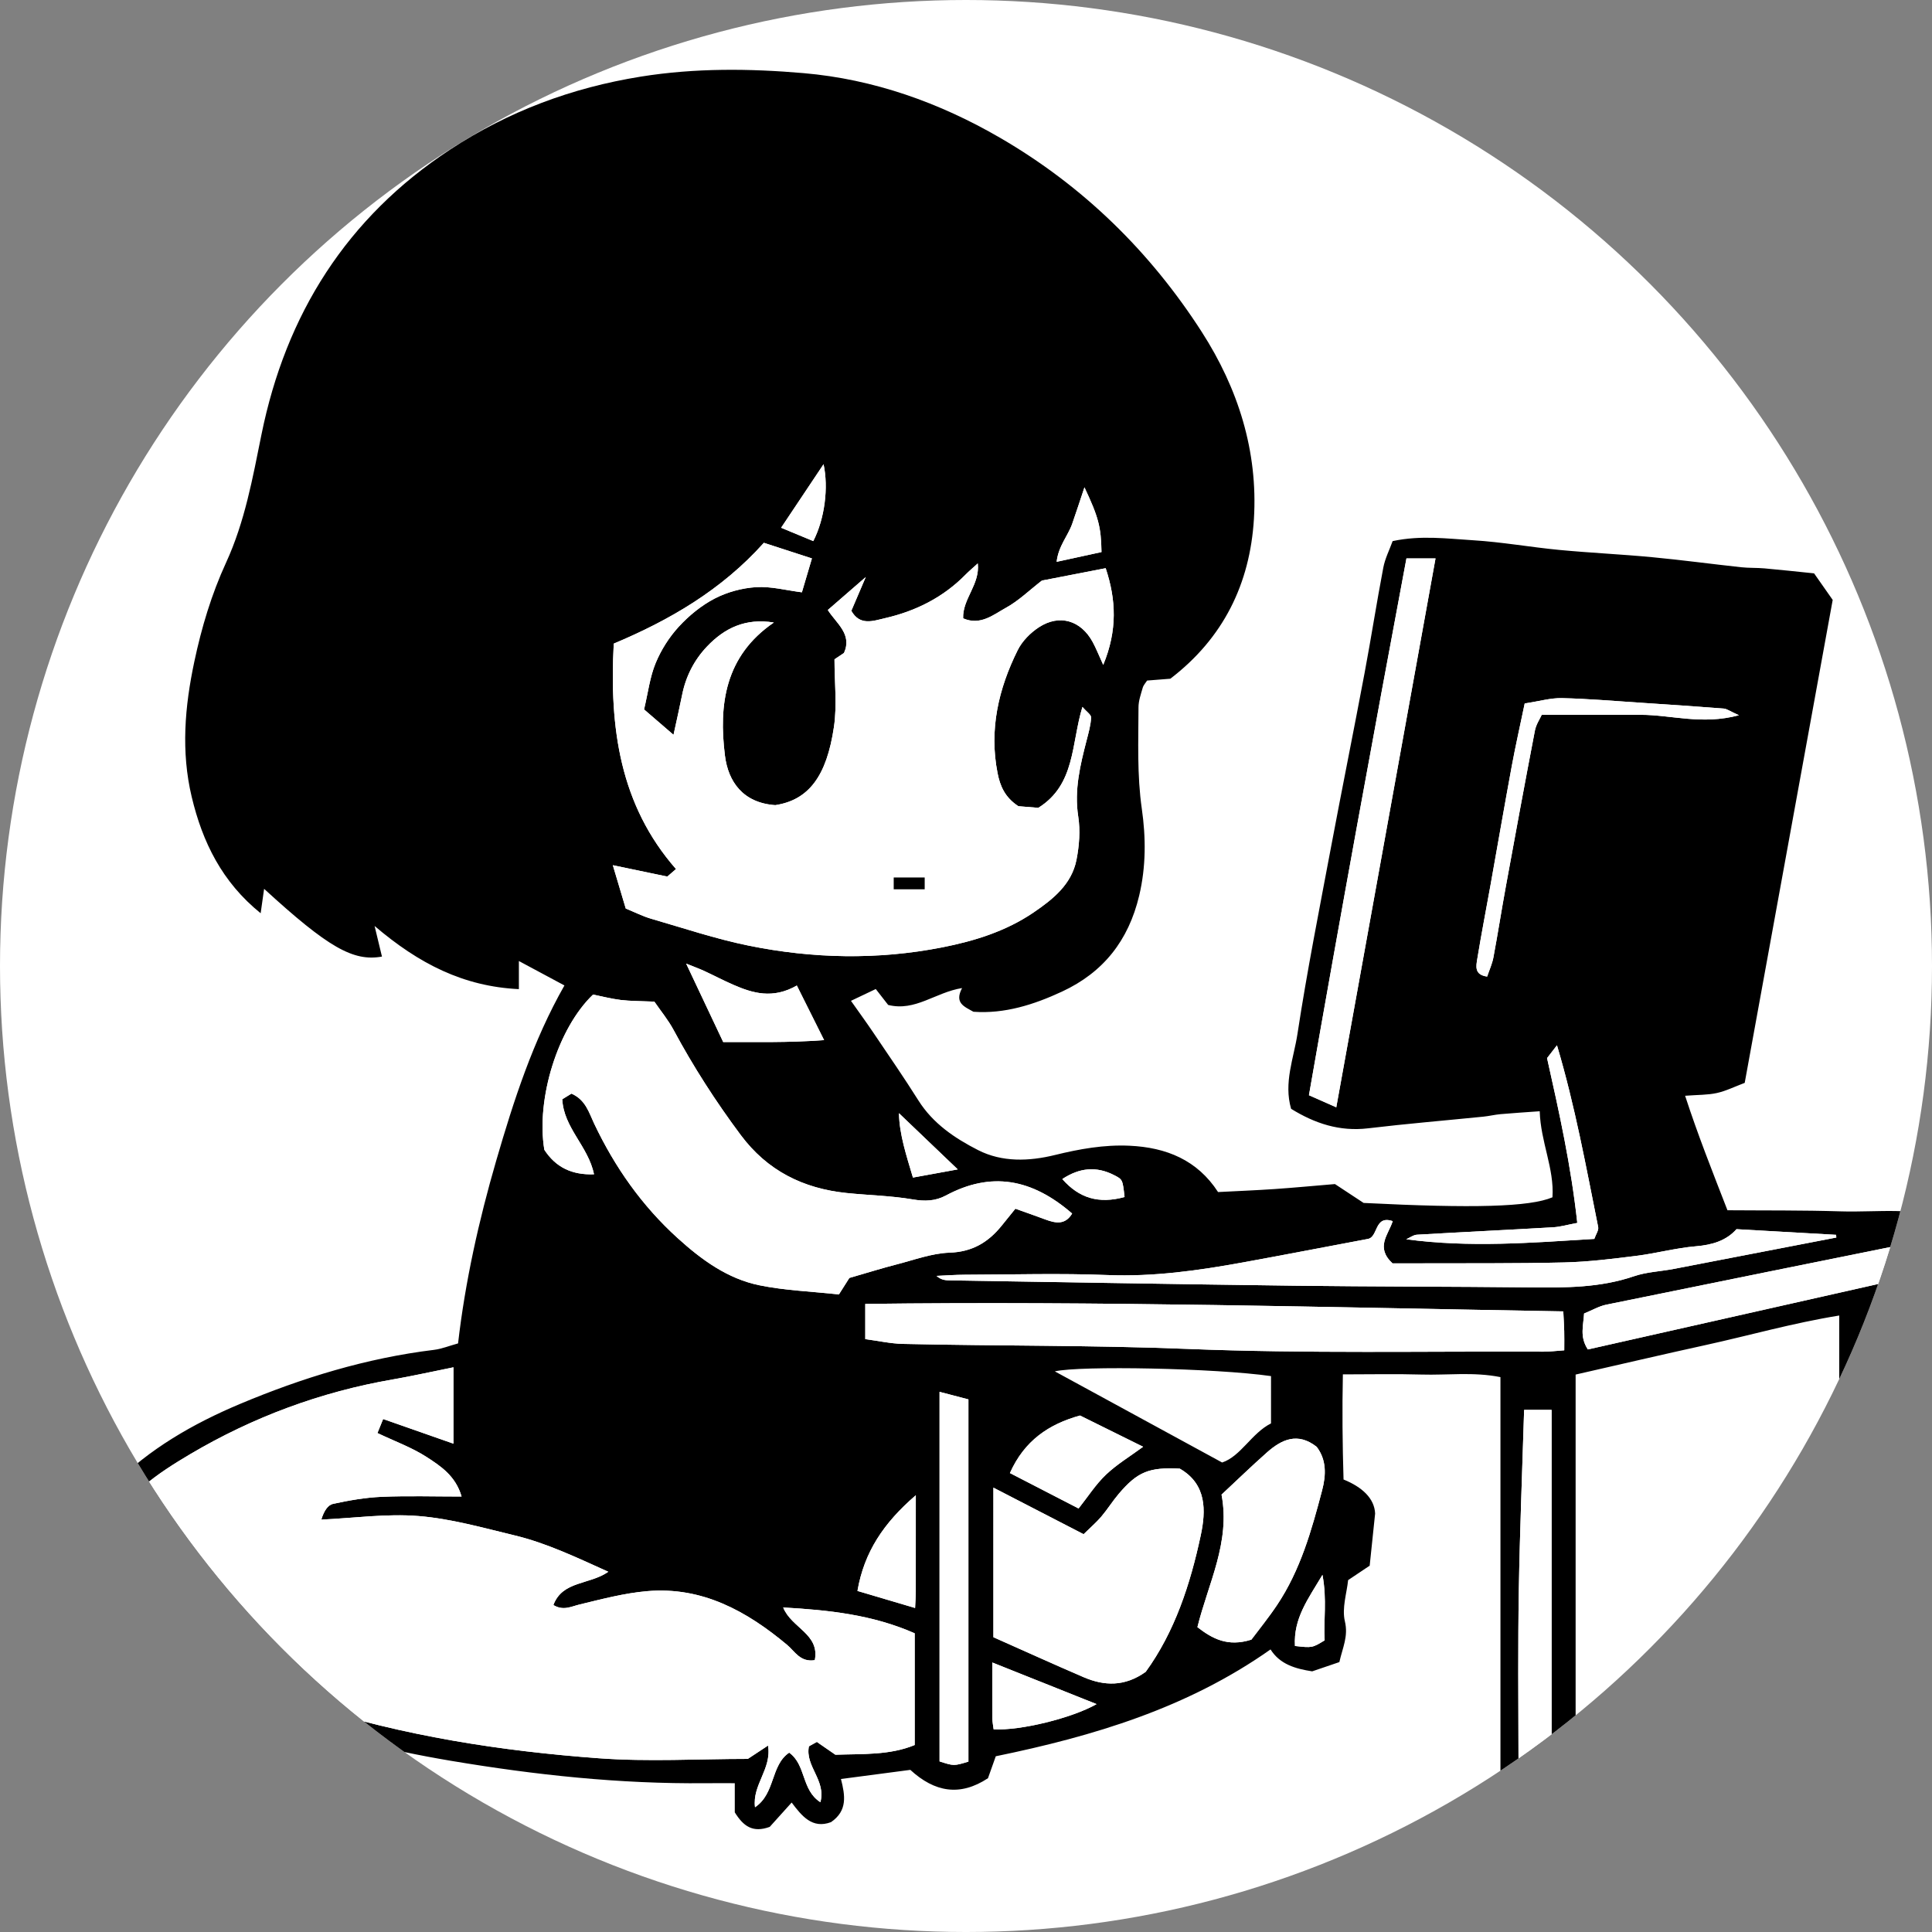 <?xml version="1.0" encoding="utf-8"?>
<!-- Generator: Adobe Illustrator 16.0.3, SVG Export Plug-In . SVG Version: 6.00 Build 0)  -->
<!DOCTYPE svg PUBLIC "-//W3C//DTD SVG 1.1//EN" "http://www.w3.org/Graphics/SVG/1.1/DTD/svg11.dtd">
<svg version="1.1" id="レイヤー_1" xmlns="http://www.w3.org/2000/svg" xmlns:xlink="http://www.w3.org/1999/xlink" x="0px"
	 y="0px" width="654.809px" height="654.809px" viewBox="0 0 654.809 654.809" enable-background="new 0 0 654.809 654.809"
	 xml:space="preserve">
<rect x="0" y="0" width="654.809" height="654.809" fill="#808080" stroke="none"/>
<g>
	<g>
		<defs>
			<circle id="SVGID_1_" cx="327.405" cy="327.405" r="327.405"/>
		</defs>
		<use xlink:href="#SVGID_1_"  overflow="visible" fill="#FFFFFF"/>
		<clipPath id="SVGID_2_">
			<use xlink:href="#SVGID_1_"  overflow="visible"/>
		</clipPath>
		<g clip-path="url(#SVGID_2_)">
			<path d="M453.947,563.327c-3.604,1.229-6.36,2.17-9.21,3.14c-5.609-0.872-10.907-2.334-14.116-7.431
				c-28.178,19.877-60.021,29.402-93.123,36.212c-0.938,2.64-1.787,5.028-2.645,7.44c-9.51,6.26-18.075,4.736-26.32-2.831
				c-7.644,1.006-15.38,2.026-23.51,3.096c1.425,5.586,2.281,10.743-3.37,14.621c-6.362,2.382-9.917-2.104-13.338-6.646
				c-2.77,3.075-5.339,5.927-7.43,8.251c-5.801,2.119-8.96-0.268-11.845-4.917c0-2.595,0-5.805,0-9.888
				c-3.62,0-6.833-0.025-10.047,0.005c-28.952,0.284-57.562-2.788-86.11-7.584c-21.692-3.643-42.851-8.955-63.494-16.351
				c-15.814-5.668-30.943-12.895-43.962-23.705c-5.507-4.578-10.178-10.158-15.661-15.718c-5.302,1.47-10.729,5.506-17.306,3.444
				c-3.953-2.075-5.721-5.23-4.323-10.812c1.748-1.515,4.184-3.632,6.585-5.72c-8.555-7.67-8.963-9.294-3.885-16.243
				c6.344-2.194,12.235,0.67,18.65,2.09c2.983-3.53,5.68-7.216,8.866-10.414c12.253-12.289,27.05-20.818,42.862-27.476
				c21.154-8.899,43-15.596,65.909-18.388c2.569-0.313,5.052-1.338,8.127-2.182c2.41-20.896,7.017-41.597,12.93-61.934
				c5.931-20.393,12.467-40.653,23.125-59.389c-5.14-2.754-9.986-5.356-15.441-8.279c0,3.121,0,5.916,0,9.527
				c-18.74-0.897-33.831-8.554-48.905-21.407c1.136,4.717,1.819,7.553,2.498,10.376c-9.724,1.751-18.237-3.074-39.943-22.963
				c-0.394,2.779-0.736,5.204-1.17,8.274c-13.103-10.575-19.73-24.15-23.374-39.462c-3.653-15.342-2.342-30.587,0.896-45.833
				c2.454-11.568,5.82-22.813,10.76-33.554c6.35-13.807,9.001-28.619,11.983-43.347c8.271-40.85,28.946-73.625,63.951-96.63
				c19.639-12.904,41.251-20.981,64.632-24.729c18.41-2.952,36.865-2.758,55.143-1.184c23.718,2.039,46.063,9.98,66.667,21.946
				c28.084,16.31,50.807,38.535,68.322,65.79c12.313,19.164,19.067,40.397,17.665,63.388c-1.343,21.958-10.347,40.375-28.327,54.128
				c-2.565,0.2-5.146,0.405-7.875,0.623c-0.496,0.784-1.229,1.539-1.482,2.424c-0.62,2.179-1.434,4.419-1.438,6.637
				c-0.026,11.483-0.525,22.903,1.132,34.445c1.381,9.618,1.448,19.533-0.904,29.412c-3.62,15.202-12.13,25.985-26.13,32.493
				c-9.582,4.457-19.527,7.604-30.038,6.841c-3.117-1.755-6.528-2.942-3.853-8.031c-9.106,1.466-15.817,8.008-25.047,5.723
				c-1.1-1.411-2.485-3.192-4.204-5.396c-2.435,1.159-4.974,2.366-8.405,4.001c2.818,4.002,5.263,7.354,7.581,10.787
				c5.138,7.625,10.375,15.185,15.267,22.963c4.946,7.86,12.382,12.838,20.234,16.843c8.144,4.157,17.291,3.809,26.027,1.667
				c8.348-2.049,16.65-3.541,25.275-3.151c12.501,0.569,22.999,4.851,30.035,15.701c6.423-0.332,12.789-0.583,19.151-1.016
				c6.46-0.441,12.913-1.061,20.468-1.69c2.568,1.69,6.116,4.026,9.713,6.396c37.2,1.874,56.304,1.364,64.006-1.909
				c0.661-9.743-4.021-18.765-4.318-29.167c-4.896,0.356-9.086,0.612-13.262,0.983c-1.949,0.175-3.866,0.648-5.813,0.846
				c-13.038,1.317-26.101,2.404-39.105,3.956c-9.662,1.151-18.076-1.658-26.083-6.614c-2.57-8.849,0.896-17.134,2.157-25.393
				c3.245-21.302,7.463-42.458,11.44-63.645c3.682-19.578,7.63-39.104,11.31-58.68c2.235-11.882,4.079-23.839,6.345-35.715
				c0.593-3.105,2.101-6.032,3.159-8.976c9.574-2.042,18.464-0.827,27.244-0.29c9.777,0.596,19.477,2.348,29.238,3.279
				c10.455,0.998,20.961,1.469,31.419,2.457c10.092,0.956,20.144,2.313,30.225,3.411c2.618,0.284,5.277,0.151,7.903,0.387
				c5.518,0.491,11.022,1.098,16.813,1.688c2.235,3.188,4.262,6.077,6.309,9.001c-9.949,54.63-19.836,108.899-29.82,163.685
				c-3.456,1.298-6.363,2.764-9.439,3.441c-3.125,0.688-6.428,0.595-10.762,0.932c4.361,13.386,9.256,25.685,14.353,38.804
				c12.799,0.102,25.601-0.026,38.389,0.375c12.65,0.398,25.58-1.759,38.439,3.274c0,7.021,0,13.84,0,21.123
				c-2.433,5.096-9.28,1.572-13.541,7.659c0,0.724,0.005,3.615,0,6.503c-0.041,36.943-0.094,73.886-0.112,110.831
				c-0.003,4.605,0.411,9.274-3.729,13.548c-2.829,0.77-6.251,1.702-9.897,2.69c-2.627-0.883-5.399-1.807-7.539-2.521
				c-4.384-4.009-4.148-8.649-4.145-13.289c0.029-34.631,0.02-69.27,0.02-103.904c0-3.233,0-6.469,0-10.614
				c-15.86,2.564-30.495,6.771-45.327,10.02c-14.591,3.198-29.138,6.605-44.02,9.994c0,47.678,0,94.459,0,140.768
				c-9.192,7.649-15.758,7.759-25.481,0.499c0-46.393,0-93.172,0-140.404c-9.159-1.829-18.006-0.609-26.763-0.871
				c-8.538-0.252-17.087-0.057-26.643-0.057c-0.254,11.982-0.134,23.679,0.227,35.631c6.271,2.535,10.481,6.383,10.703,11.54
				c-0.693,6.633-1.23,11.786-1.843,17.663c-1.908,1.279-4.313,2.892-7.308,4.898c-0.444,4.373-2.162,9.495-1.099,13.954
				C457.041,554.627,455.049,558.391,453.947,563.327z M129.854,480.945c8.076,2.829,15.854,5.557,23.833,8.355
				c0-8.681,0-16.75,0-25.88c-7.299,1.47-13.916,2.959-20.589,4.115c-24.452,4.239-47.362,12.747-68.667,25.341
				c-11.028,6.521-21.708,13.729-27.941,25.636c-0.859,1.646-1.919,3.186-2.843,4.701c-13.47-5.673-13.47-5.673-18.084-4.621
				c4.743,3.001,9.292,5.882,15.026,9.512c-5.827,3.118-10.258,5.487-15.745,8.419c8.335,2.196,13.021-4.574,19.512-5.051
				c4.62,10.466,12.666,17.478,21.587,23.895c14.875,10.696,31.716,17.241,48.846,22.73c31.888,10.216,64.885,15.381,98.188,17.826
				c16.722,1.229,33.61,0.216,50.479,0.216c1.952-1.287,4.022-2.652,6.856-4.52c1.29,7.994-5.377,13.22-4.419,20.909
				c6.964-4.662,5.231-14.209,11.584-18.506c5.789,4.146,4.089,12.653,10.577,16.796c2.017-7.402-5.257-12.201-3.889-18.939
				c0.696-0.39,1.515-0.845,2.687-1.497c2.084,1.438,4.192,2.895,6.288,4.342c9.254-0.313,18.421,0.208,26.875-3.286
				c0-12.979,0-25.427,0-37.871c-14.392-6.334-29.187-7.874-44.568-8.748c2.779,6.962,12.448,8.955,10.714,17.854
				c-4.94,0.782-6.753-2.97-9.396-5.183c-13.729-11.483-28.806-19.789-47.372-18.208c-7.75,0.661-15.413,2.704-23.013,4.541
				c-2.86,0.692-5.451,2.19-8.822,0.178c3.051-8.266,12.198-6.807,18.622-11.283c-10.992-4.956-20.965-9.728-31.732-12.321
				c-10.777-2.594-21.607-5.677-32.572-6.564c-10.885-0.882-21.969,0.703-32.967,1.205c0.848-2.888,2.223-4.956,3.964-5.335
				c5.417-1.172,10.955-2.146,16.481-2.386c8.805-0.38,17.638-0.101,27.092-0.101c-1.995-6.94-7.05-10.285-11.787-13.354
				c-5.074-3.277-10.906-5.389-16.732-8.16C128.56,484.139,129.017,483.01,129.854,480.945z M218.293,240.445
				c1.355-5.697,1.968-10.97,3.917-15.689c1.841-4.462,4.586-8.804,7.853-12.354c3.465-3.768,7.664-7.209,12.186-9.55
				c4.244-2.196,9.282-3.557,14.059-3.851c5.02-0.313,10.145,1.075,15.477,1.751c1.212-4.104,2.208-7.46,3.399-11.487
				c-5.607-1.822-10.782-3.503-16.29-5.289c-14.331,16.031-32.102,26.292-50.875,34.164c-1.524,28.585,2.077,54.68,21.101,76.406
				c-1.27,1.094-2.006,1.731-2.957,2.55c-5.814-1.212-11.726-2.449-18.458-3.853c1.651,5.532,3.015,10.106,4.383,14.688
				c3.19,1.299,5.826,2.652,8.621,3.461c10.967,3.176,21.852,6.836,33.013,9.105c21.75,4.431,43.745,4.883,65.587,0.6
				c10.909-2.143,21.622-5.458,30.969-11.82c6.566-4.466,12.934-9.526,14.572-17.858c0.934-4.761,1.333-9.898,0.596-14.65
				c-1.401-9.028,0.665-17.43,2.857-25.937c0.65-2.521,1.386-5.081,1.503-7.648c0.045-0.951-1.563-1.98-2.941-3.59
				c-3.837,12.547-2.331,26.324-14.945,34.202c-2.391-0.193-4.961-0.402-6.762-0.549c-4.598-3.017-6.198-6.876-7.05-11.198
				c-2.91-14.75,0.297-28.577,6.826-41.709c1.52-3.053,4.317-5.879,7.213-7.762c6.967-4.525,14.228-2.307,18.207,5.042
				c1.145,2.11,2.023,4.366,3.563,7.735c4.867-11.792,4.364-22.111,0.832-32.775c-7.54,1.464-14.849,2.881-21.621,4.194
				c-4.267,3.307-7.868,6.849-12.127,9.19c-4.309,2.371-8.684,6.171-14.563,3.614c-0.254-6.63,5.755-11.458,4.962-18.619
				c-1.731,1.583-3.001,2.639-4.152,3.81c-7.594,7.729-16.895,12.363-27.317,14.756c-3.978,0.915-8.484,2.688-11.389-2.507
				c1.331-3.113,2.66-6.219,4.889-11.438c-5.44,4.724-9.048,7.855-12.863,11.168c2.914,4.58,8.359,8.187,5.483,14.563
				c-1.217,0.816-2.279,1.528-3.218,2.157c0,7.784,0.909,15.5-0.186,22.917c-2.458,16.647-8.524,24.771-19.886,26.504
				c-10.982-0.762-15.955-7.992-17.054-16.767c-2.173-17.337,0.016-33.818,16.566-45.128c-9.567-1.577-16.709,1.867-22.66,8.143
				c-4.36,4.597-7.169,10.115-8.423,16.384c-0.81,4.05-1.734,8.079-2.915,13.531C224.627,245.904,221.999,243.638,218.293,240.445z
				 M221.784,339.481c-4.831-0.216-8.136-0.173-11.389-0.563c-3.209-0.392-6.364-1.224-9.389-1.828
				c-11.903,11.344-19.374,35.289-16.514,52.604c3.846,5.902,9.281,8.584,16.84,8.31c-1.964-9.546-10.298-15.735-10.759-25.435
				c1.148-0.705,2.197-1.35,3.114-1.909c4.813,2.099,5.945,6.482,7.722,10.223c6.986,14.709,16.15,27.758,28.255,38.734
				c8.129,7.374,16.925,13.802,27.775,16.011c8.583,1.752,17.46,2.065,26.893,3.095c1.625-2.564,3.048-4.805,3.542-5.588
				c6.507-1.875,11.172-3.346,15.905-4.555c5.983-1.526,11.991-3.807,18.05-4.014c7.706-0.263,13.094-3.5,17.641-9.117
				c1.409-1.74,2.813-3.482,4.672-5.784c3.51,1.257,6.839,2.409,10.136,3.642c3.487,1.308,6.744,1.926,9.101-2.001
				c-13.685-11.875-27.493-14.322-42.825-6.098c-3.517,1.883-7.087,2.01-11.171,1.313c-7.394-1.265-14.974-1.398-22.458-2.176
				c-14.693-1.523-26.833-7.519-35.887-19.67c-8.449-11.336-16.052-23.142-22.739-35.587
				C226.469,345.683,223.957,342.648,221.784,339.481z M336.694,504.205c0,16.984,0,33.646,0,50.696
				c10.346,4.595,20.424,9.175,30.59,13.546c6.995,3.003,13.939,3.252,21.027-1.811c9.823-13.519,15.118-29.66,18.656-46.268
				c1.754-8.231,2.11-17.311-7.105-22.604c-10.379-0.525-14.301,1.041-20.649,8.495c-2.116,2.485-3.852,5.294-5.962,7.779
				c-1.641,1.933-3.594,3.596-5.984,5.945C356.956,514.663,346.948,509.498,336.694,504.205z M293.264,453.866
				c4.465,0.588,8.588,1.523,12.734,1.62c32.206,0.731,64.408,0.415,96.638,1.702c40.118,1.604,80.336,0.753,120.515,0.928
				c2.181,0.012,4.356-0.274,7.018-0.458c0-2.632,0.043-4.562-0.012-6.495c-0.059-2.191-0.201-4.383-0.313-6.696
				c-79.214-1.354-157.697-3.549-236.579-2.531C293.264,445.837,293.264,449.062,293.264,453.866z M588.547,416.603
				c-3.472,3.908-8.23,5.335-13.732,5.795c-6.798,0.573-13.479,2.404-20.269,3.256c-8.112,1.018-16.27,2.031-24.43,2.225
				c-16.463,0.397-32.938,0.241-49.405,0.308c-3.235,0.013-6.473,0.005-8.75,0.005c-5.889-5.48-1.415-9.678,0.07-14.313
				c-6.314-2.145-4.854,5.422-8.438,6.035c-14.102,2.641-28.19,5.388-42.312,7.953c-15.154,2.758-30.314,4.9-45.873,4.284
				c-16.115-0.639-32.276-0.156-48.417-0.108c-3.192,0.013-6.383,0.255-9.576,0.393c1.692,1.525,3.307,1.503,4.919,1.529
				c38.808,0.604,77.617,1.308,116.427,1.795c26.68,0.332,53.365,0.285,80.044,0.572c11.841,0.127,23.57,0.132,35.013-3.781
				c4.271-1.462,8.981-1.618,13.472-2.479c18.364-3.521,36.724-7.089,55.085-10.638c-0.019-0.305-0.038-0.609-0.061-0.916
				C611.249,417.886,600.182,417.259,588.547,416.603z M486.538,189.269c-3.307,0-6.098,0-9.855,0
				c-11.323,60.451-22.405,120.985-33.043,181.933c3.027,1.338,5.61,2.478,9.262,4.096
				C464.17,312.967,475.297,251.431,486.538,189.269z M405.837,551.485c5.021,3.882,10.245,6.793,18.299,4.231
				c2.515-3.365,5.789-7.392,8.665-11.683c7.931-11.836,11.731-25.342,15.296-38.91c1.373-5.21,1.521-10.345-1.844-14.761
				c-6.435-5.038-11.875-2.507-16.889,1.944c-5.317,4.718-10.424,9.663-15.352,14.26
				C417.081,522.667,409.517,536.603,405.837,551.485z M538.17,457.365c39.152-8.828,78.406-17.683,117.902-26.586
				c0-3.984,0-7.106,0-11.228c-37.652,7.611-74.658,15.069-111.643,22.638c-2.467,0.503-4.761,1.872-7.539,2.999
				C536.671,449.263,535.31,453.035,538.17,457.365z M516.569,477.859c-0.642,21.104-1.461,41.125-1.797,61.152
				c-0.318,18.768-0.155,37.544-0.113,56.315c0.005,2.808,0.511,5.615,0.797,8.536c4.134,0,7.22,0,10.42,0
				c0-42.398,0-84.075,0-126.005C522.539,477.859,519.712,477.859,516.569,477.859z M430.783,466.4
				c-18.864-2.7-64.743-3.598-73.274-1.602c18.227,9.926,36.77,20.023,56.71,30.887c6.322-2.096,10.008-9.969,16.564-13.252
				C430.783,476.681,430.783,471.503,430.783,466.4z M318.442,596.991c4.857,1.562,4.857,1.562,9.783,0.07
				c0-40.821,0-81.645,0-122.768c-3.296-0.858-6.283-1.642-9.783-2.558C318.442,514.022,318.442,555.502,318.442,596.991z
				 M640.448,567.754c0-38.729,0-76.101,0-114.352c-3.6,1.938-6.402,3.445-9.155,4.926c0,36.403-0.008,72.25,0.043,108.094
				c0,0.528,0.657,1.06,1.399,2.185C634.853,568.369,637.293,568.104,640.448,567.754z M516.765,238.424
				c-1.646,7.913-3.148,14.526-4.379,21.189c-2.481,13.455-4.807,26.938-7.216,40.404c-1.491,8.337-3.12,16.654-4.48,25.013
				c-0.38,2.345-1.085,5.349,3.349,5.955c0.729-2.185,1.705-4.275,2.119-6.477c1.5-8.008,2.752-16.063,4.218-24.077
				c3.223-17.622,6.469-35.239,9.853-52.833c0.398-2.068,1.701-3.962,2.313-5.328c11.813,0,22.657,0.012,33.504,0
				c10.357-0.016,20.735,3.516,33.329,0.146c-3.046-1.366-4.079-2.179-5.17-2.266c-9.46-0.74-18.926-1.375-28.398-1.996
				c-8.813-0.577-17.624-1.337-26.446-1.541C525.594,236.533,521.803,237.656,516.765,238.424z M365.563,511.267
				c3.146-3.964,5.803-8.148,9.284-11.466c3.685-3.507,8.155-6.187,12.587-9.452c-7.328-3.632-14.328-7.097-21.385-10.587
				c-10.583,2.93-18.835,8.481-23.763,19.499C350.072,503.275,357.542,507.128,365.563,511.267z M270.068,334.022
				c-8.157,4.659-14.961,2.622-21.665-0.313c-3.279-1.436-6.455-3.108-9.705-4.616c-1.572-0.729-3.21-1.315-6.139-2.498
				c4.536,9.601,8.359,17.696,12.557,26.578c10.663-0.05,21.948,0.273,34.193-0.649
				C276.042,345.985,273.321,340.535,270.068,334.022z M527.702,354.275c-1.604,2.071-2.564,3.321-3.36,4.35
				c4.148,18.521,8.144,36.555,10.242,55.853c-3.329,0.622-5.75,1.347-8.201,1.484c-15.372,0.893-30.754,1.619-46.128,2.517
				c-1.234,0.069-2.428,1.01-3.642,1.544c21.494,2.896,42.535,1.174,63.743-0.123c0.563-1.622,1.529-2.928,1.314-3.999
				C537.572,395.541,533.891,375.079,527.702,354.275z M310.394,506.784c-10.944,9.41-17.518,19.301-19.777,32.428
				c6.803,2.016,12.828,3.798,19.533,5.78c0.104-2.364,0.233-3.943,0.237-5.523C310.403,529.06,310.394,518.652,310.394,506.784z
				 M336.324,563.472c0,6.614-0.024,12.794,0.02,18.97c0.011,1.248,0.281,2.492,0.425,3.668c8.973,0.521,26.517-3.772,34.893-8.54
				C359.928,572.891,348.432,568.305,336.324,563.472z M373.326,187.11c-0.138-8.532-1.021-11.847-5.775-21.938
				c-1.518,4.535-2.784,8.469-4.156,12.369c-1.436,4.091-4.67,7.508-5.27,12.875C363.808,189.18,368.666,188.126,373.326,187.11z
				 M275.643,183.394c3.907-7.623,5.197-18.172,3.483-26.052c-4.79,7.168-9.395,14.063-14.384,21.529
				C268.664,180.498,271.906,181.844,275.643,183.394z M304.678,377.292c0.168,7.337,2.502,14.225,4.741,21.818
				c5.147-0.939,9.862-1.803,15.186-2.773C317.547,389.594,311.243,383.566,304.678,377.292z M438.895,557.868
				c5.854,0.652,5.854,0.652,10.068-1.913c-0.429-6.671,0.852-13.673-0.742-22.187C443.337,541.982,438.373,548.455,438.895,557.868
				z M381.146,405.703c-0.657-5.935-0.657-5.937-3.555-7.423c-5.995-3.076-11.711-2.521-17.545,1.33
				C365.718,406.081,372.382,408.119,381.146,405.703z"/>
			<path fill="#FFFFFF" d="M129.854,480.945c-0.837,2.065-1.294,3.194-1.928,4.757c5.827,2.771,11.659,4.882,16.732,8.16
				c4.736,3.067,9.792,6.412,11.787,13.354c-9.454,0-18.287-0.279-27.092,0.101c-5.526,0.238-11.064,1.214-16.481,2.386
				c-1.742,0.378-3.117,2.447-3.964,5.334c10.998-0.501,22.082-2.086,32.967-1.205c10.965,0.89,21.795,3.973,32.572,6.565
				c10.767,2.595,20.74,7.365,31.732,12.321c-6.423,4.478-15.57,3.019-18.622,11.282c3.371,2.015,5.962,0.517,8.822-0.177
				c7.6-1.837,15.263-3.88,23.013-4.541c18.566-1.581,33.643,6.725,47.372,18.208c2.643,2.213,4.456,5.964,9.396,5.183
				c1.733-8.897-7.935-10.892-10.714-17.854c15.381,0.874,30.177,2.414,44.567,8.748c0,12.444,0,24.892,0,37.871
				c-8.452,3.494-17.622,2.973-26.875,3.286c-2.096-1.447-4.204-2.902-6.288-4.342c-1.172,0.652-1.991,1.107-2.687,1.497
				c-1.368,6.738,5.906,11.536,3.889,18.939c-6.488-4.143-4.788-12.649-10.577-16.796c-6.353,4.297-4.62,13.844-11.584,18.506
				c-0.958-7.689,5.709-12.915,4.419-20.909c-2.833,1.866-4.904,3.231-6.856,4.52c-16.869,0-33.757,1.014-50.479-0.216
				c-33.303-2.445-66.3-7.61-98.188-17.826c-17.13-5.489-33.972-12.034-48.846-22.73c-8.921-6.417-16.967-13.429-21.587-23.895
				c-6.49,0.477-11.176,7.247-19.512,5.051c5.487-2.932,9.918-5.301,15.745-8.419c-5.735-3.63-10.284-6.511-15.026-9.512
				c4.615-1.053,4.615-1.053,18.084,4.62c0.924-1.516,1.984-3.055,2.843-4.7c6.234-11.905,16.913-19.113,27.941-25.637
				c21.305-12.593,44.215-21.101,68.667-25.34c6.674-1.157,13.291-2.646,20.589-4.116c0,9.131,0,17.2,0,25.881
				C145.709,486.499,137.931,483.774,129.854,480.945z"/>
			<path fill="#FFFFFF" d="M218.293,240.445c3.705,3.194,6.333,5.459,9.982,8.606c1.18-5.452,2.104-9.48,2.915-13.531
				c1.254-6.269,4.063-11.787,8.423-16.384c5.951-6.275,13.093-9.72,22.66-8.143c-16.55,11.31-18.739,27.791-16.566,45.128
				c1.1,8.773,6.072,16.005,17.054,16.767c11.361-1.732,17.427-9.856,19.886-26.504c1.095-7.418,0.186-15.134,0.186-22.917
				c0.939-0.629,2-1.341,3.218-2.157c2.875-6.376-2.569-9.982-5.483-14.563c3.814-3.313,7.422-6.444,12.863-11.168
				c-2.229,5.22-3.559,8.325-4.889,11.438c2.904,5.195,7.411,3.422,11.389,2.507c10.423-2.394,19.725-7.028,27.317-14.756
				c1.151-1.171,2.421-2.228,4.152-3.81c0.793,7.161-5.216,11.989-4.963,18.619c5.881,2.558,10.256-1.243,14.563-3.614
				c4.259-2.343,7.86-5.885,12.127-9.19c6.772-1.313,14.081-2.73,21.621-4.194c3.532,10.664,4.035,20.983-0.832,32.775
				c-1.54-3.369-2.42-5.625-3.564-7.735c-3.979-7.349-11.239-9.567-18.207-5.042c-2.895,1.883-5.692,4.709-7.212,7.762
				c-6.529,13.132-9.736,26.959-6.826,41.709c0.852,4.321,2.452,8.182,7.05,11.198c1.801,0.146,4.371,0.355,6.762,0.549
				c12.614-7.878,11.108-21.655,14.945-34.202c1.38,1.608,2.986,2.639,2.941,3.59c-0.118,2.568-0.853,5.127-1.503,7.648
				c-2.192,8.506-4.26,16.907-2.857,25.937c0.737,4.752,0.338,9.89-0.596,14.65c-1.64,8.333-8.006,13.394-14.572,17.858
				c-9.347,6.362-20.06,9.679-30.969,11.82c-21.844,4.284-43.838,3.832-65.587-0.6c-11.161-2.271-22.046-5.931-33.013-9.105
				c-2.794-0.809-5.431-2.162-8.621-3.461c-1.368-4.582-2.731-9.156-4.383-14.688c6.732,1.403,12.645,2.641,18.458,3.853
				c0.951-0.817,1.687-1.456,2.957-2.55c-19.024-21.727-22.625-47.821-21.101-76.406c18.773-7.872,36.544-18.133,50.875-34.164
				c5.508,1.786,10.682,3.467,16.29,5.289c-1.192,4.027-2.187,7.385-3.399,11.487c-5.332-0.676-10.457-2.065-15.477-1.751
				c-4.777,0.294-9.815,1.654-14.059,3.851c-4.522,2.341-8.721,5.783-12.186,9.55c-3.267,3.55-6.012,7.892-7.853,12.354
				C220.261,229.475,219.649,234.747,218.293,240.445z"/>
			<path fill="#FFFFFF" d="M221.784,339.481c2.173,3.167,4.685,6.202,6.514,9.604c6.687,12.445,14.29,24.251,22.739,35.587
				c9.054,12.152,21.194,18.146,35.887,19.67c7.484,0.776,15.065,0.911,22.458,2.176c4.084,0.696,7.654,0.569,11.171-1.313
				c15.332-8.226,29.142-5.777,42.825,6.098c-2.354,3.927-5.612,3.309-9.101,2.001c-3.296-1.23-6.626-2.385-10.136-3.642
				c-1.857,2.302-3.263,4.044-4.672,5.784c-4.547,5.617-9.936,8.854-17.641,9.117c-6.059,0.207-12.065,2.486-18.05,4.014
				c-4.733,1.209-9.398,2.68-15.905,4.555c-0.495,0.783-1.917,3.022-3.542,5.588c-9.433-1.028-18.31-1.343-26.893-3.094
				c-10.85-2.209-19.646-8.638-27.775-16.011c-12.105-10.979-21.269-24.026-28.255-38.735c-1.777-3.739-2.909-8.124-7.722-10.223
				c-0.917,0.561-1.966,1.204-3.114,1.909c0.46,9.698,8.794,15.889,10.759,25.435c-7.56,0.274-12.995-2.406-16.84-8.31
				c-2.86-17.313,4.611-41.26,16.514-52.604c3.025,0.604,6.179,1.438,9.389,1.828C213.648,339.308,216.953,339.265,221.784,339.481z
				"/>
			<path fill="#FFFFFF" d="M336.694,504.205c10.254,5.293,20.262,10.458,30.571,15.781c2.392-2.351,4.345-4.014,5.984-5.944
				c2.11-2.486,3.846-5.295,5.962-7.78c6.349-7.454,10.271-9.021,20.649-8.495c9.217,5.294,8.859,14.372,7.105,22.604
				c-3.538,16.606-8.833,32.749-18.656,46.268c-7.088,5.063-14.032,4.813-21.027,1.811c-10.166-4.371-20.244-8.951-30.59-13.546
				C336.694,537.853,336.694,521.191,336.694,504.205z"/>
			<path fill="#FFFFFF" d="M293.264,453.866c0-4.806,0-8.029,0-11.932c78.881-1.018,157.365,1.179,236.579,2.531
				c0.111,2.313,0.255,4.505,0.313,6.696c0.055,1.935,0.012,3.863,0.012,6.495c-2.66,0.184-4.837,0.47-7.018,0.458
				c-40.179-0.175-80.396,0.677-120.515-0.928c-32.229-1.287-64.432-0.971-96.638-1.702
				C301.854,455.391,297.729,454.454,293.264,453.866z"/>
			<path fill="#FFFFFF" d="M588.547,416.603c11.635,0.656,22.701,1.283,33.769,1.913c0.021,0.306,0.042,0.611,0.061,0.916
				c-18.361,3.549-36.721,7.115-55.085,10.638c-4.489,0.86-9.2,1.018-13.472,2.479c-11.441,3.913-23.172,3.907-35.013,3.78
				c-26.679-0.286-53.364-0.239-80.044-0.571c-38.811-0.487-77.619-1.191-116.427-1.795c-1.612-0.026-3.227-0.005-4.919-1.529
				c3.193-0.138,6.384-0.38,9.576-0.394c16.14-0.047,32.301-0.528,48.417,0.109c15.559,0.616,30.719-1.527,45.873-4.284
				c14.12-2.565,28.21-5.313,42.312-7.953c3.585-0.613,2.123-8.18,8.438-6.035c-1.485,4.636-5.959,8.831-0.07,14.313
				c2.277,0,5.515,0.008,8.75-0.005c16.467-0.065,32.942,0.091,49.405-0.309c8.16-0.191,16.316-1.206,24.43-2.224
				c6.789-0.852,13.471-2.683,20.268-3.256C580.316,421.938,585.076,420.511,588.547,416.603z"/>
			<path fill="#FFFFFF" d="M486.538,189.269c-11.24,62.162-22.367,123.697-33.638,186.028c-3.65-1.618-6.233-2.758-9.262-4.096
				c10.638-60.947,21.72-121.481,33.043-181.933C480.44,189.269,483.231,189.269,486.538,189.269z"/>
			<path fill="#FFFFFF" d="M405.837,551.485c3.68-14.882,11.243-28.817,8.177-44.917c4.928-4.597,10.033-9.542,15.352-14.26
				c5.014-4.451,10.454-6.982,16.889-1.944c3.363,4.416,3.217,9.551,1.844,14.761c-3.563,13.568-7.365,27.074-15.296,38.91
				c-2.876,4.291-6.15,8.316-8.665,11.683C416.083,558.278,410.859,555.365,405.837,551.485z"/>
			<path fill="#FFFFFF" d="M538.17,457.365c-2.86-4.33-1.499-8.104-1.278-12.177c2.778-1.127,5.072-2.496,7.539-2.999
				c36.983-7.567,73.989-15.025,111.643-22.638c0,4.12,0,7.242,0,11.228C616.577,439.684,577.323,448.537,538.17,457.365z"/>
			<path fill="#FFFFFF" d="M516.569,477.859c3.144,0,5.97,0,9.307,0c0,41.93,0,83.605,0,126.005c-3.2,0-6.286,0-10.42,0
				c-0.286-2.921-0.792-5.729-0.797-8.536c-0.042-18.771-0.205-37.549,0.113-56.315
				C515.108,518.984,515.928,498.963,516.569,477.859z"/>
			<path fill="#FFFFFF" d="M318.442,596.991c0-41.489,0-82.971,0-125.254c3.5,0.916,6.487,1.698,9.783,2.558
				c0,41.123,0,81.945,0,122.768C323.301,598.553,323.301,598.553,318.442,596.991z"/>
			<path fill="#FFFFFF" d="M640.448,567.754c-3.154,0.35-5.596,0.615-7.713,0.853c-0.742-1.125-1.399-1.655-1.399-2.185
				c-0.051-35.844-0.043-71.689-0.043-108.094c2.753-1.479,5.557-2.988,9.155-4.926
				C640.448,491.655,640.448,529.025,640.448,567.754z"/>
			<path fill="#FFFFFF" d="M516.765,238.424c5.038-0.768,8.829-1.892,12.592-1.806c8.822,0.202,17.635,0.962,26.446,1.541
				c9.474,0.62,18.938,1.255,28.398,1.995c1.091,0.088,2.124,0.899,5.17,2.266c-12.594,3.368-22.972-0.162-33.329-0.146
				c-10.847,0.013-21.691,0-33.504,0c-0.61,1.365-1.913,3.26-2.313,5.328c-3.384,17.593-6.63,35.21-9.853,52.833
				c-1.466,8.016-2.718,16.069-4.218,24.077c-0.414,2.2-1.39,4.292-2.119,6.477c-4.434-0.606-3.729-3.61-3.349-5.954
				c1.36-8.359,2.989-16.677,4.48-25.014c2.409-13.466,4.733-26.949,7.216-40.403C513.616,252.95,515.119,246.337,516.765,238.424z"
				/>
			<path fill="#FFFFFF" d="M365.563,511.267c-8.021-4.139-15.491-7.992-23.275-12.006c4.928-11.018,13.18-16.569,23.763-19.499
				c7.057,3.49,14.057,6.955,21.385,10.587c-4.432,3.267-8.902,5.945-12.587,9.452C371.366,503.117,368.708,507.303,365.563,511.267
				z"/>
			<path fill="#FFFFFF" d="M270.068,334.022c3.253,6.515,5.975,11.963,9.241,18.501c-12.245,0.924-23.53,0.601-34.193,0.649
				c-4.198-8.882-8.021-16.979-12.557-26.578c2.929,1.183,4.566,1.771,6.139,2.498c3.25,1.508,6.426,3.182,9.705,4.616
				C255.106,336.644,261.911,338.681,270.068,334.022z"/>
			<path fill="#FFFFFF" d="M527.702,354.275c6.188,20.806,9.87,41.268,13.97,61.624c0.215,1.071-0.751,2.377-1.314,3.999
				c-21.208,1.297-42.249,3.018-63.743,0.123c1.214-0.534,2.405-1.475,3.642-1.544c15.374-0.896,30.756-1.624,46.128-2.517
				c2.451-0.139,4.872-0.862,8.201-1.484c-2.1-19.298-6.094-37.331-10.242-55.853C525.137,357.596,526.099,356.346,527.702,354.275z
				"/>
			<path fill="#FFFFFF" d="M310.394,506.784c0,11.866,0.01,22.274-0.007,32.685c-0.004,1.58-0.133,3.159-0.237,5.523
				c-6.705-1.982-12.729-3.766-19.533-5.78C292.876,526.085,299.449,516.196,310.394,506.784z"/>
			<path fill="#FFFFFF" d="M336.324,563.472c12.107,4.833,23.604,9.419,35.336,14.098c-8.376,4.768-25.92,9.063-34.893,8.54
				c-0.144-1.176-0.413-2.42-0.425-3.668C336.299,576.266,336.324,570.086,336.324,563.472z"/>
			<path fill="#FFFFFF" d="M373.326,187.11c-4.66,1.018-9.519,2.07-15.201,3.307c0.6-5.367,3.834-8.784,5.27-12.875
				c1.372-3.899,2.64-7.833,4.156-12.369C372.304,175.262,373.188,178.576,373.326,187.11z"/>
			<path fill="#FFFFFF" d="M275.643,183.394c-3.736-1.55-6.979-2.896-10.901-4.522c4.989-7.468,9.594-14.361,14.384-21.529
				C280.839,165.221,279.549,175.771,275.643,183.394z"/>
			<path fill="#FFFFFF" d="M304.678,377.292c6.564,6.272,12.869,12.302,19.925,19.045c-5.321,0.972-10.036,1.834-15.185,2.773
				C307.18,391.517,304.847,384.629,304.678,377.292z"/>
			<path fill="#FFFFFF" d="M438.895,557.868c-0.521-9.413,4.442-15.888,9.326-24.1c1.593,8.514,0.313,15.516,0.742,22.188
				C444.749,558.522,444.749,558.522,438.895,557.868z"/>
			<path fill="#FFFFFF" d="M381.146,405.703c-8.764,2.416-15.428,0.378-21.1-6.093c5.834-3.851,11.55-4.406,17.545-1.33
				C380.488,399.768,380.488,399.77,381.146,405.703z"/>
		</g>
	</g>
</g>
<line fill="none" stroke="#000000" stroke-width="4" stroke-miterlimit="10" x1="302.904" y1="299.405" x2="313.404" y2="299.405"/>
</svg>

